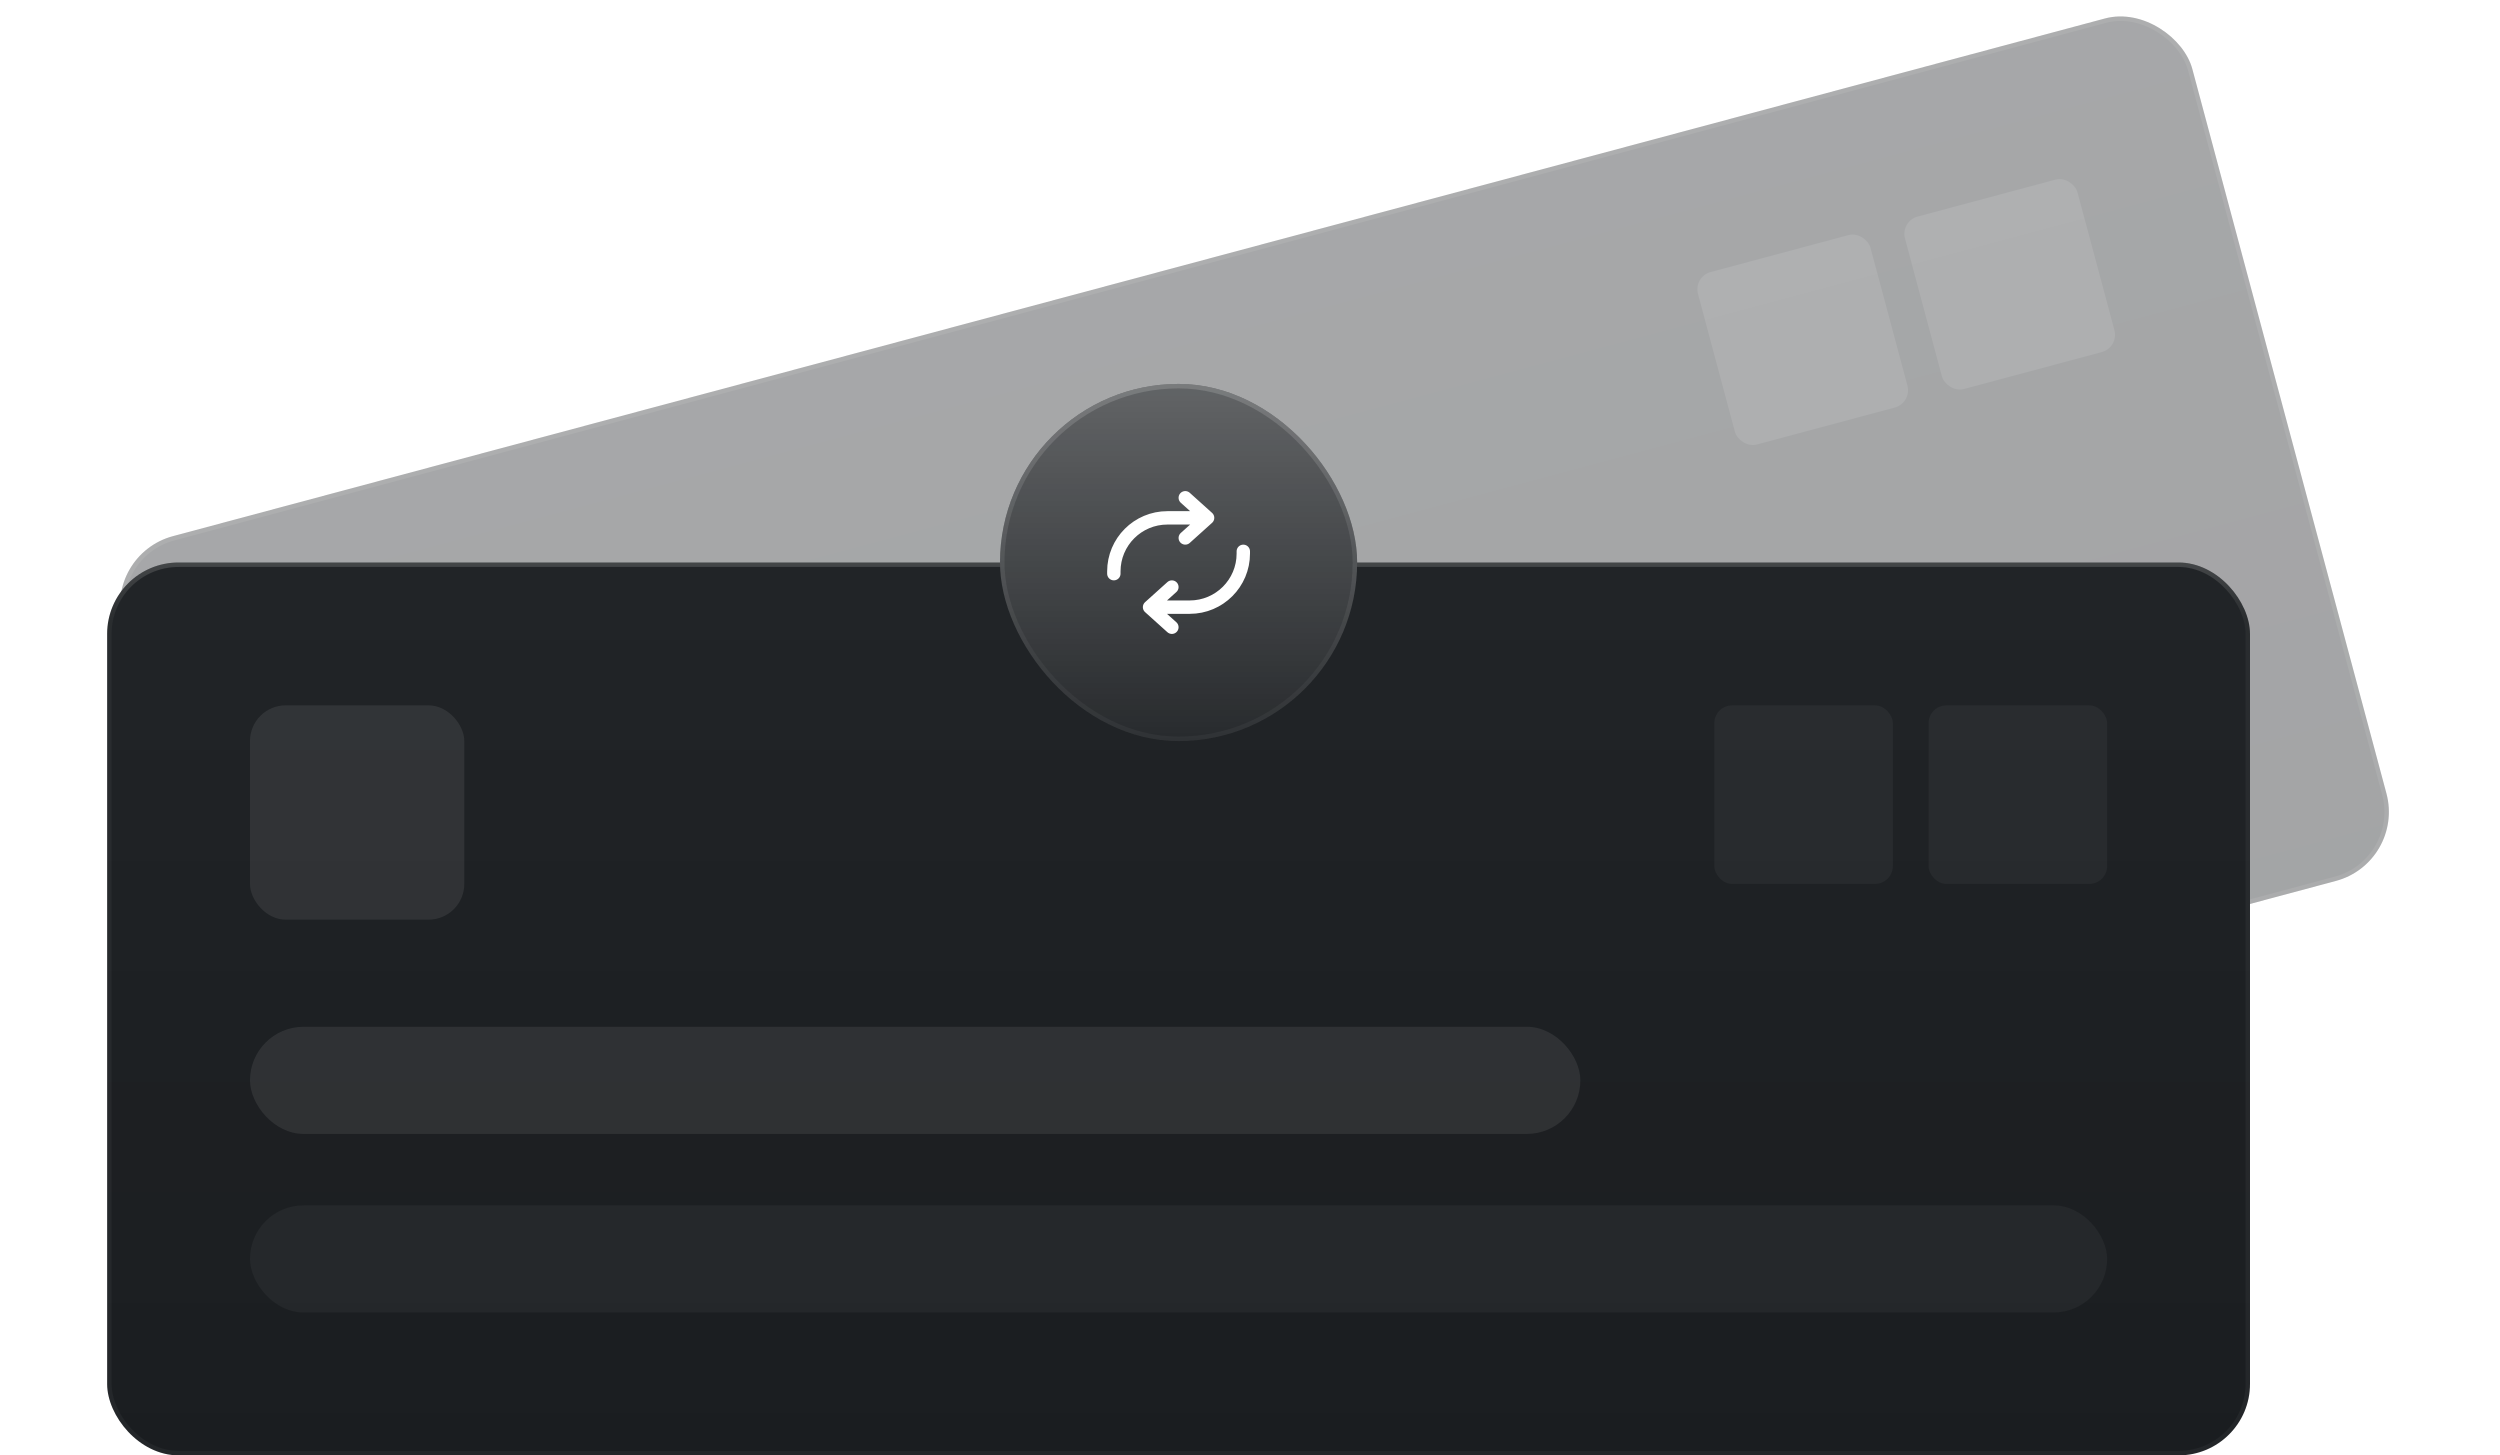 <svg width="280" height="163" viewBox="0 0 280 163" fill="none" xmlns="http://www.w3.org/2000/svg">
<g opacity="0.4" filter="url(#filter0_b_4038_29388)">
<g clip-path="url(#clip0_4038_29388)">
<rect x="11.648" y="62.117" width="240" height="100" rx="8" transform="rotate(-15 11.648 62.117)" fill="#181B1E"/>
<rect x="11.648" y="62.117" width="240" height="100" rx="8" transform="rotate(-15 11.648 62.117)" fill="url(#paint0_linear_4038_29388)" fill-opacity="0.04"/>
<rect x="40.562" y="108.205" width="149" height="12" rx="6" transform="rotate(-15 40.562 108.205)" fill="white" fill-opacity="0.1"/>
<rect x="45.738" y="127.523" width="208" height="12" rx="6" transform="rotate(-15 45.738 127.523)" fill="white" fill-opacity="0.1"/>
<rect x="31.244" y="73.432" width="24" height="24" rx="4" transform="rotate(-15 31.244 73.432)" fill="white" fill-opacity="0.1"/>
<rect x="212.838" y="24.771" width="20" height="20" rx="2" transform="rotate(-15 212.838 24.771)" fill="white" fill-opacity="0.1"/>
<rect x="189.656" y="30.984" width="20" height="20" rx="2" transform="rotate(-15 189.656 30.984)" fill="white" fill-opacity="0.1"/>
</g>
<rect x="11.955" y="62.294" width="239.5" height="99.5" rx="7.75" transform="rotate(-15 11.955 62.294)" stroke="white" stroke-opacity="0.08" stroke-width="0.5"/>
</g>
<g filter="url(#filter1_b_4038_29388)">
<rect x="12" y="63" width="240" height="100" rx="8" fill="#181B1E"/>
<rect x="12" y="63" width="240" height="100" rx="8" fill="url(#paint1_linear_4038_29388)" fill-opacity="0.04"/>
<rect x="28" y="115" width="149" height="12" rx="6" fill="white" fill-opacity="0.08"/>
<rect x="28" y="135" width="208" height="12" rx="6" fill="white" fill-opacity="0.04"/>
<rect x="28" y="79" width="24" height="24" rx="4" fill="white" fill-opacity="0.08"/>
<rect x="216" y="79" width="20" height="20" rx="2" fill="white" fill-opacity="0.04"/>
<rect x="192" y="79" width="20" height="20" rx="2" fill="white" fill-opacity="0.04"/>
<rect x="12.25" y="63.25" width="239.5" height="99.5" rx="7.75" stroke="white" stroke-opacity="0.04" stroke-width="0.5"/>
<rect x="12.25" y="63.25" width="239.5" height="99.5" rx="7.75" stroke="url(#paint2_linear_4038_29388)" stroke-opacity="0.12" stroke-width="0.5"/>
</g>
<g filter="url(#filter2_b_4038_29388)">
<rect x="112" y="43" width="40" height="40" rx="20" fill="#181B1E"/>
<rect x="112" y="43" width="40" height="40" rx="20" fill="url(#paint3_linear_4038_29388)" fill-opacity="0.32"/>
<path d="M131.25 65.75L128.75 68M128.75 68L131.25 70.25M128.75 68H133.25C136.564 68 139.25 65.314 139.25 62V61.75" stroke="white" stroke-width="1.5" stroke-linecap="round" stroke-linejoin="round"/>
<path d="M135.25 58H130.75C127.436 58 124.75 60.686 124.75 64V64.25M135.25 58L132.75 60.25M135.25 58L132.75 55.75" stroke="white" stroke-width="1.5" stroke-linecap="round" stroke-linejoin="round"/>
<rect x="112.25" y="43.25" width="39.5" height="39.5" rx="19.75" stroke="white" stroke-opacity="0.04" stroke-width="0.5"/>
<rect x="112.25" y="43.25" width="39.5" height="39.5" rx="19.75" stroke="url(#paint4_linear_4038_29388)" stroke-opacity="0.12" stroke-width="0.5"/>
</g>
<defs>
<filter id="filter0_b_4038_29388" x="-12.352" y="-24" width="305.704" height="206.709" filterUnits="userSpaceOnUse" color-interpolation-filters="sRGB">
<feFlood flood-opacity="0" result="BackgroundImageFix"/>
<feGaussianBlur in="BackgroundImageFix" stdDeviation="12"/>
<feComposite in2="SourceAlpha" operator="in" result="effect1_backgroundBlur_4038_29388"/>
<feBlend mode="normal" in="SourceGraphic" in2="effect1_backgroundBlur_4038_29388" result="shape"/>
</filter>
<filter id="filter1_b_4038_29388" x="-12" y="39" width="288" height="148" filterUnits="userSpaceOnUse" color-interpolation-filters="sRGB">
<feFlood flood-opacity="0" result="BackgroundImageFix"/>
<feGaussianBlur in="BackgroundImageFix" stdDeviation="12"/>
<feComposite in2="SourceAlpha" operator="in" result="effect1_backgroundBlur_4038_29388"/>
<feBlend mode="normal" in="SourceGraphic" in2="effect1_backgroundBlur_4038_29388" result="shape"/>
</filter>
<filter id="filter2_b_4038_29388" x="88" y="19" width="88" height="88" filterUnits="userSpaceOnUse" color-interpolation-filters="sRGB">
<feFlood flood-opacity="0" result="BackgroundImageFix"/>
<feGaussianBlur in="BackgroundImageFix" stdDeviation="12"/>
<feComposite in2="SourceAlpha" operator="in" result="effect1_backgroundBlur_4038_29388"/>
<feBlend mode="normal" in="SourceGraphic" in2="effect1_backgroundBlur_4038_29388" result="shape"/>
</filter>
<linearGradient id="paint0_linear_4038_29388" x1="122.152" y1="62.117" x2="122.152" y2="188.367" gradientUnits="userSpaceOnUse">
<stop stop-color="white"/>
<stop offset="1" stop-color="white" stop-opacity="0"/>
</linearGradient>
<linearGradient id="paint1_linear_4038_29388" x1="122.504" y1="63" x2="122.504" y2="189.25" gradientUnits="userSpaceOnUse">
<stop stop-color="white"/>
<stop offset="1" stop-color="white" stop-opacity="0"/>
</linearGradient>
<linearGradient id="paint2_linear_4038_29388" x1="132" y1="63" x2="132" y2="69.499" gradientUnits="userSpaceOnUse">
<stop stop-color="white"/>
<stop offset="1" stop-color="white" stop-opacity="0"/>
</linearGradient>
<linearGradient id="paint3_linear_4038_29388" x1="130.417" y1="43" x2="130.417" y2="93.5" gradientUnits="userSpaceOnUse">
<stop stop-color="white"/>
<stop offset="1" stop-color="white" stop-opacity="0"/>
</linearGradient>
<linearGradient id="paint4_linear_4038_29388" x1="132" y1="43" x2="132" y2="73" gradientUnits="userSpaceOnUse">
<stop stop-color="white"/>
<stop offset="1" stop-color="white" stop-opacity="0"/>
</linearGradient>
<clipPath id="clip0_4038_29388">
<rect x="11.648" y="62.117" width="240" height="100" rx="8" transform="rotate(-15 11.648 62.117)" fill="white"/>
</clipPath>
</defs>
</svg>

